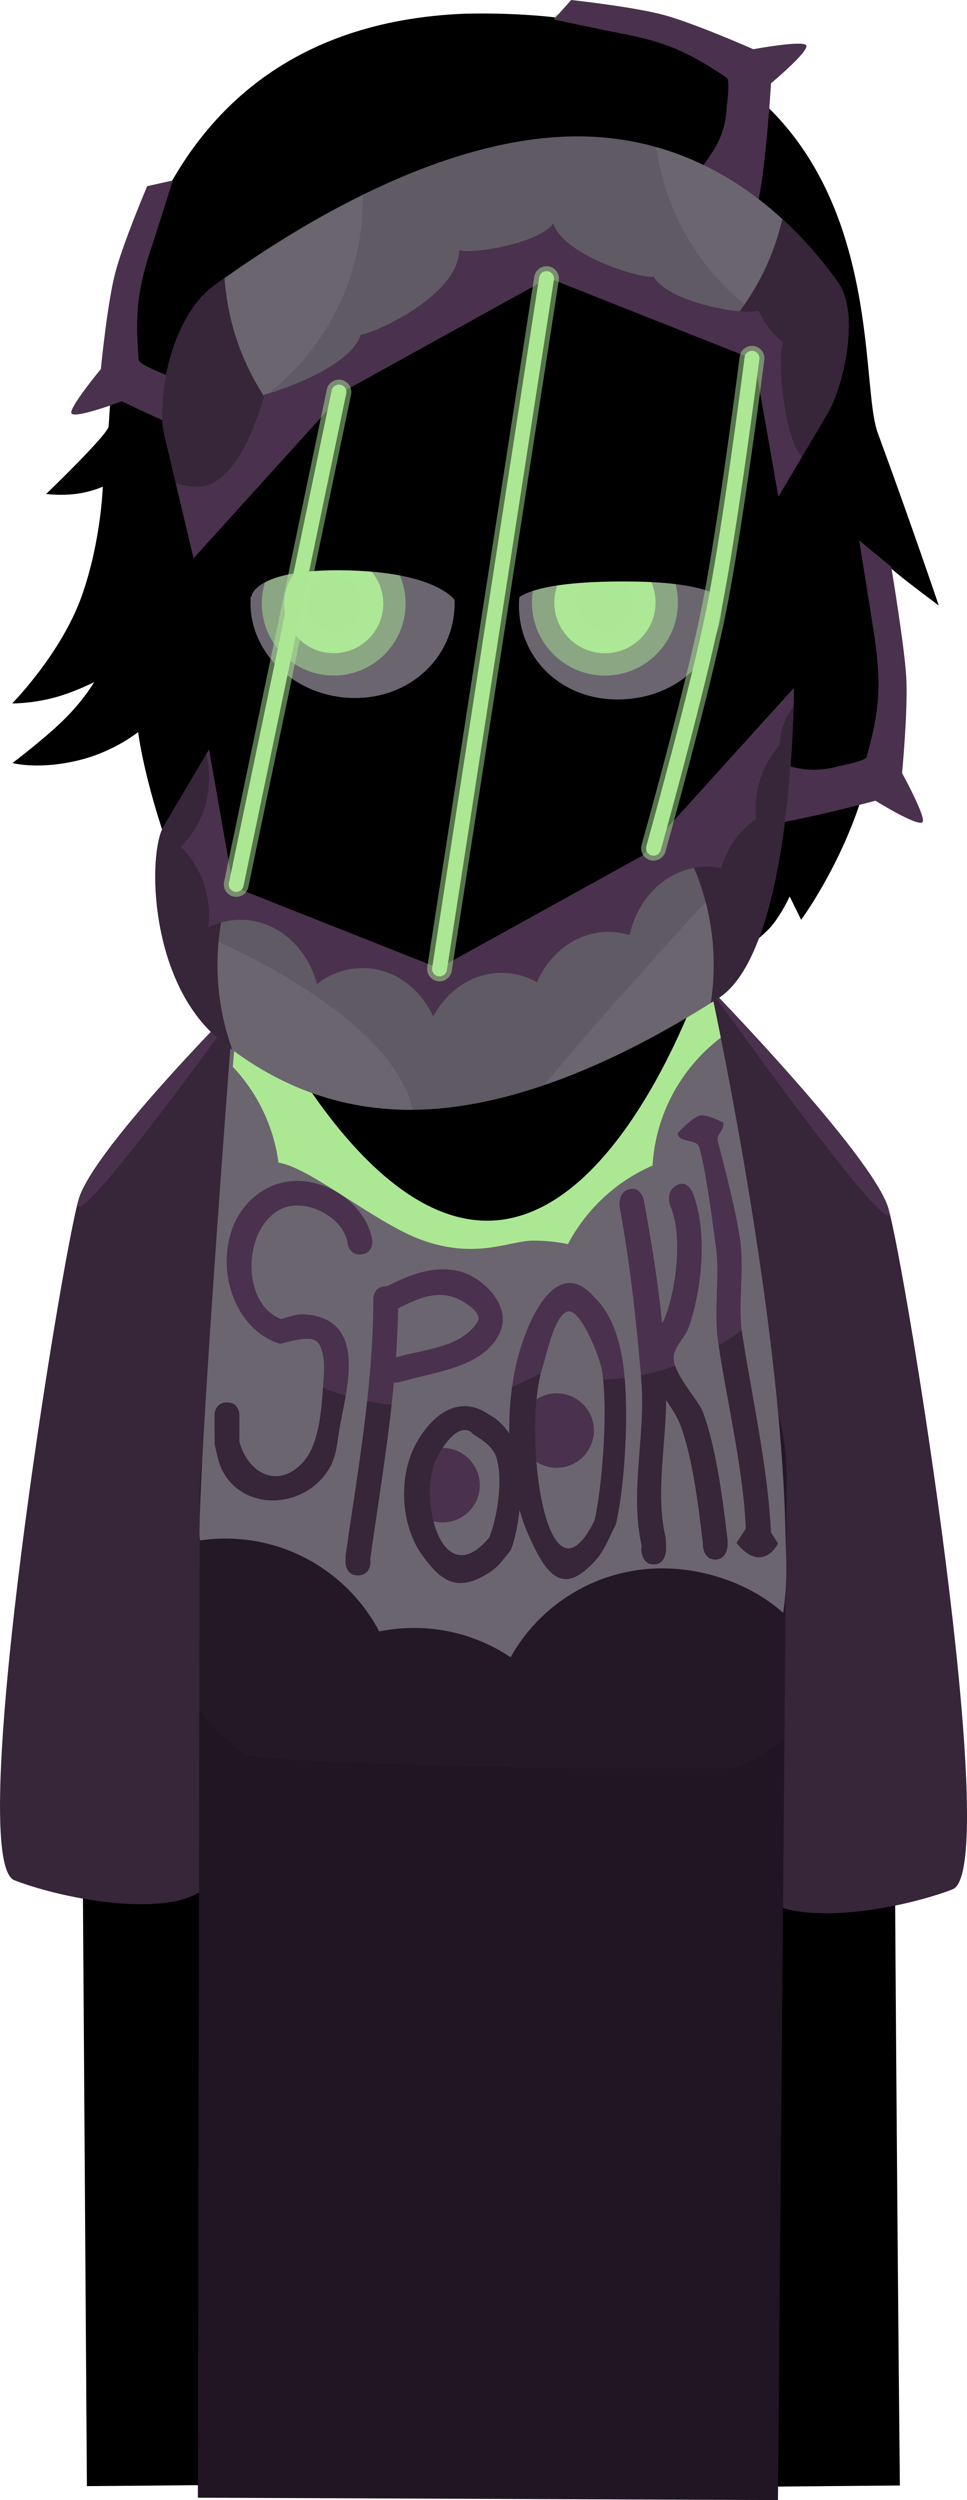 <svg version="1.1" xmlns="http://www.w3.org/2000/svg" xmlns:xlink="http://www.w3.org/1999/xlink" width="97.437" height="251.708" viewBox="0,0,97.437,251.708"><g transform="translate(-271.281,-55.097)"><g data-paper-data="{&quot;isPaintingLayer&quot;:true}" fill-rule="nonzero" stroke-linejoin="miter" stroke-miterlimit="10" stroke-dasharray="" stroke-dashoffset="0" style="mix-blend-mode: normal"><g stroke-linecap="butt"><path d="M281.03,304.392c0,0 -0.635,-94.384 -0.793,-118.012c-0.032,-4.779 6.819,-7.444 15.605,-16.43c1.597,-1.634 -0.642,-12.315 1.369,-13.703c5.797,-4.003 13.39,-6.738 23.228,-6.787c8.404,-0.042 15.156,2.023 20.542,5.218c0.336,0.199 0.264,10.051 3.215,14.563c5.71,8.731 16.095,15.178 16.093,17.116c-0.077,46.243 0.654,117.986 0.654,117.986l-10.497,0.096l-0.159,-114.843c0,0 0.075,-3.099 -2.816,-3.154c-3.434,-0.065 -2.945,3.116 -2.945,3.116l0.205,114.87l-48.214,0.072l-0.305,-115.233c0,0 0.279,-2.919 -2.886,-2.934c-3.111,-0.015 -2.816,2.909 -2.816,2.909l0.353,115.067z" fill="#000000" stroke="#000000" stroke-width="2"/><path d="M279.216,175.815c1.62,-5.37 17.478,-21.113 17.478,-21.113l-1.526,87.555c0,0 -2.356,3.538 -6.335,4.279c-5.3,0.987 -12.906,-0.87 -16.105,-2.137c-5.101,-2.02 4.804,-62.998 6.489,-68.584z" fill="#37253a" stroke="none" stroke-width="0"/><path d="M367.273,245.31c-3.199,1.267 -10.805,3.124 -16.105,2.137c-3.98,-0.741 -6.335,-4.279 -6.335,-4.279l-2.333,-88.908c0,0 16.665,17.096 18.285,22.466c1.685,5.585 11.59,66.564 6.489,68.584z" data-paper-data="{&quot;index&quot;:null}" fill="#37253a" stroke="none" stroke-width="0"/><path d="M279.216,175.815c1.62,-5.37 17.478,-21.113 17.478,-21.113c0,0 -19.163,26.698 -17.478,21.113z" fill="#4a314d" stroke="none" stroke-width="0"/><path d="M342.499,154.261c0,0 16.665,17.096 18.285,22.466c1.685,5.585 -18.285,-22.466 -18.285,-22.466z" data-paper-data="{&quot;index&quot;:null}" fill="#4a314d" stroke="none" stroke-width="0"/><path d="M291.22,306.564c0,0 0.135,-73.324 0.185,-100.563c0.034,-18.64 13.876,-17.476 29.952,-17.001c16.076,0.475 29.34,-2.666 29.185,15.5c-0.233,27.27 -0.874,102.305 -0.874,102.305z" fill="#241826" stroke="none" stroke-width="0"/><path d="M320.357,178c13.885,0.005 22.066,-25.547 22.066,-25.547c0,0 7.616,33.953 8.016,57.543c0.027,1.588 0.247,4.209 -0.242,7.486c-3.1,-2.787 -7.7,-4.483 -12.196,-4.483c-6.56,0 -12.277,3.609 -15.273,8.95c-2.782,-1.863 -6.128,-2.95 -9.727,-2.95c-1.202,0 -2.375,0.121 -3.509,0.352c-2.931,-5.561 -8.768,-9.352 -15.491,-9.352c-0.87,0 -1.725,0.063 -2.561,0.186c-0.042,-0.249 -0.062,-0.481 -0.061,-0.695c0.059,-9.976 3.734,-57.056 3.734,-57.056c0,0 11.361,25.559 25.246,25.564z" fill="#6b6570" stroke="none" stroke-width="0"/><path d="M295.611,152.436c0,0 10.861,25.559 24.746,25.564c13.885,0.005 22.066,-25.547 22.066,-25.547c0,0 0.606,2.703 1.486,7.115c-3.936,2.997 -6.564,7.624 -6.877,12.875c-3.661,1.591 -6.672,4.397 -8.523,7.909c-1.134,-0.231 -2.307,-0.352 -3.509,-0.352c-2.356,0 -5.761,1.937 -11.285,-0.086c-4.607,-1.687 -11.296,-7.346 -14.37,-7.758c-0.497,-3.713 -2.158,-7.057 -4.605,-9.654c0.511,-5.998 0.872,-10.066 0.872,-10.066z" fill="#ace894" stroke="none" stroke-width="0"/><path d="M294.15,196.3c1.25,0 1.25,1.25 1.25,1.25v1c-0.003,0.549 -0.006,1.098 -0.009,1.647c0.791,3.147 3.858,4.949 6.438,2.108c1.79,-1.971 1.899,-6.08 2.075,-8.644c0.058,-0.851 0.1,-2.81 -0.724,-3.528c-0.73,-0.635 -3.098,0.134 -3.677,0.265c-6.336,-1.972 -7.545,-12.644 -1.101,-15.772c4.182,-2.03 9.701,1.102 10.387,5.346c0,0 0.177,1.237 -1.061,1.414c-1.237,0.177 -1.414,-1.061 -1.414,-1.061c-0.303,-2.634 -4.295,-4.786 -6.813,-3.454c-3.781,2 -3.933,9.46 0.099,11.028c1.24,-0.347 1.762,-0.629 3.125,-0.389c5.791,1.022 3.191,8.265 2.665,12.011c-0.253,1.798 -0.405,3.005 -1.717,4.471c-2.506,2.802 -7.322,3.014 -9.568,-0.161c-0.788,-1.114 -0.868,-2.019 -1.194,-3.331c-0.003,-0.651 -0.006,-1.302 -0.009,-1.953v-1c0,0 0,-1.25 1.25,-1.25z" fill="#4a314d" stroke="none" stroke-width="0.5"/><path d="M311.607,191.648c2.528,-0.722 6.226,-0.926 7.789,-3.476c0.511,-0.835 -1.043,-1.785 -1.487,-2.049c-2.196,-1.304 -4.294,-0.414 -6.399,0.645c0,0 -0.043,0.021 -0.115,0.047c-0.022,1.642 -0.098,3.289 -0.215,4.939zM310.391,184.532c2.178,-1.083 4.449,-1.994 6.962,-1.495c2.424,0.481 5.457,3.388 4.352,6.091c-1.442,3.529 -6.345,4.047 -9.411,4.924l-0.84,0.211c0,0 -0.214,0.053 -0.485,0.026c-0.56,5.947 -1.561,11.908 -2.381,17.738l0.013,0.423c0,0 0,1.25 -1.25,1.25c-1.25,0 -1.25,-1.25 -1.25,-1.25l0.013,-0.777c1.226,-8.466 2.787,-17.25 2.787,-25.823c0,0 0,-1.25 1.25,-1.25c0.042,0 0.082,0.001 0.122,0.004c0.071,-0.048 0.119,-0.072 0.119,-0.072z" fill="#4a314d" stroke="none" stroke-width="0.5"/><path d="M318.786,199.286c-1.361,-0.924 -2.791,1.286 -3.436,2.46c-2.08,3.786 0.315,14.028 5.235,8.151c0.666,-1.595 1.466,-5.508 0.731,-8.024c-0.469,-1.605 -2.511,-2.285 -2.529,-2.587zM322.716,211.203c-1.106,1.332 -1.295,1.813 -2.899,2.661c-2.847,1.504 -4.379,0.02 -5.976,-2.176c-2.154,-2.961 -2.465,-7.787 -0.69,-11.133c1.58,-2.978 4.363,-5.202 7.48,-2.981c0,0 2.085,0.973 2.801,3.831c0.748,2.988 0.111,7.905 -0.716,9.798z" fill="#4a314d" stroke="none" stroke-width="0.5"/><path d="M325.949,192.765c-2.08,6.338 0.315,25.283 5.235,15.446c0.666,-2.67 1.466,-11.022 0.731,-15.233c-0.22,-1.261 -2.006,-5.818 -3.27,-5.851c-1.428,-0.037 -2.354,4.595 -2.696,5.638zM333.316,208.598c-1.106,2.229 -1.295,3.036 -2.899,4.454c-2.847,2.519 -4.379,0.033 -5.976,-3.643c-2.154,-4.958 -2.465,-13.037 -0.69,-18.638c1.58,-4.985 4.363,-8.708 7.48,-4.99c0,0 2.085,1.628 2.801,6.413c0.748,5.001 0.111,13.234 -0.716,16.403z" fill="#4a314d" stroke="none" stroke-width="0.5"/><path d="M343.35,212.111c-1.25,0 -1.25,-1.529 -1.25,-1.529l0.013,-0.028c-0.411,-3.578 -1.041,-8.78 -2.285,-12.022c-0.327,-0.851 -0.877,-1.657 -1.428,-2.485c-0.02,4.48 -1.096,9.537 -0.048,13.871l0.048,1.154c0,0 0,1.529 -1.25,1.529c-1.25,0 -1.25,-1.529 -1.25,-1.529l0.048,-0.314c-1.243,-5.475 0.418,-11.119 -0.044,-16.688c-0.491,-5.923 -1.119,-11.609 -2.175,-17.412c0,0 -0.271,-1.493 0.949,-1.825c1.22,-0.332 1.491,1.161 1.491,1.161c0.732,4.037 1.415,8.173 1.827,12.332c0.157,-0.277 0.3,-0.562 0.407,-0.866c1.041,-2.95 1.672,-8.021 0.428,-10.939c0,0 -0.559,-1.368 0.559,-2.052c1.118,-0.684 1.677,0.684 1.677,0.684c1.525,3.85 0.985,9.631 -0.372,13.53c-0.361,1.037 -1.262,1.745 -1.514,2.83c-0.362,1.558 2.446,4.521 2.891,5.673c1.35,3.503 2.057,9.063 2.515,12.936l0.013,0.461c0,0 0,1.529 -1.25,1.529z" fill="#4a314d" stroke="none" stroke-width="0.5"/><path d="M347.812,211.882c-1.249,0.054 -2.315,-1.454 -2.315,-1.454l0.939,-1.427c-0.264,-6.107 -1.918,-12.863 -2.797,-18.807c-0.466,-3.152 0.197,-6.415 -0.218,-9.523c-0.375,-2.813 -0.967,-7.423 -1.665,-10.034c-0.254,-0.948 -2.071,-0.416 -2.202,-1.435c0,0 1.446,-1.604 2.263,-1.794c0.703,-0.164 2.347,0.722 2.347,0.722c0.1,0.893 -0.754,1.081 -0.539,1.924c0.692,2.71 1.88,7.156 2.257,10.074c0.398,3.088 -0.281,6.3 0.198,9.388c0.948,6.112 2.603,13.547 2.875,19.856l0.715,1.116c0,0 -0.609,1.341 -1.858,1.395z" fill="#4a314d" stroke="none" stroke-width="0.5"/><path d="M323.625,199.125c0,-2.071 1.679,-3.75 3.75,-3.75c2.071,0 3.75,1.679 3.75,3.75c0,2.071 -1.679,3.75 -3.75,3.75c-2.071,0 -3.75,-1.679 -3.75,-3.75z" fill="#4a314d" stroke="none" stroke-width="0.5"/><path d="M312.125,204.625c0,-2.071 1.679,-3.75 3.75,-3.75c2.071,0 3.75,1.679 3.75,3.75c0,2.071 -1.679,3.75 -3.75,3.75c-2.071,0 -3.75,-1.679 -3.75,-3.75z" fill="#4a314d" stroke="none" stroke-width="0.5"/><g fill="#37253a" stroke="none" stroke-width="0.5"><path d="M294.15,196.3c1.25,0 1.25,1.25 1.25,1.25v1c-0.003,0.549 -0.006,1.098 -0.009,1.647c0.791,3.147 3.858,4.949 6.438,2.108c1.542,-1.697 1.836,-4.98 2.001,-7.496c0.744,0.304 1.507,0.573 2.285,0.805c-0.246,1.439 -0.574,2.821 -0.726,3.909c-0.253,1.798 -0.405,3.005 -1.717,4.471c-2.506,2.802 -7.322,3.014 -9.568,-0.161c-0.788,-1.114 -0.868,-2.019 -1.194,-3.331c-0.003,-0.651 -0.006,-1.302 -0.009,-1.953v-1c0,0 0,-1.25 1.25,-1.25z"/><path d="M308.587,212.027l0.013,0.423c0,0 0,1.25 -1.25,1.25c-1.25,0 -1.25,-1.25 -1.25,-1.25l0.013,-0.777c0.738,-5.096 1.597,-10.307 2.165,-15.518c0.807,0.164 1.628,0.288 2.461,0.372c-0.578,5.202 -1.434,10.4 -2.151,15.499z"/><path d="M318.786,199.286c-1.361,-0.924 -2.791,1.286 -3.436,2.46c-2.08,3.786 0.315,14.028 5.235,8.151c0.666,-1.595 1.466,-5.508 0.731,-8.024c-0.469,-1.605 -2.511,-2.285 -2.529,-2.587zM322.716,211.203c-1.106,1.332 -1.295,1.813 -2.899,2.661c-2.847,1.504 -4.379,0.02 -5.976,-2.176c-2.154,-2.961 -2.465,-7.787 -0.69,-11.133c1.58,-2.978 4.363,-5.202 7.48,-2.981c0,0 2.085,0.973 2.801,3.831c0.748,2.988 0.111,7.905 -0.716,9.798z"/><path d="M331.184,208.211c0.615,-2.466 1.345,-9.783 0.873,-14.203c0.729,-0.031 1.45,-0.092 2.162,-0.184c0.428,5.005 -0.161,11.93 -0.903,14.774l-0,-0c-1.106,2.229 -1.295,3.036 -2.899,4.454c-2.847,2.519 -4.379,0.033 -5.976,-3.643c-1.683,-3.874 -2.241,-9.654 -1.558,-14.668c0.919,-0.383 1.81,-0.819 2.669,-1.305c0.064,0.014 0.129,0.028 0.193,0.042c-1.705,6.922 0.691,24.224 5.438,14.733z"/><path d="M343.35,212.111c-1.25,0 -1.25,-1.529 -1.25,-1.529l0.013,-0.028c-0.411,-3.578 -1.041,-8.78 -2.285,-12.022c-0.327,-0.851 -0.877,-1.657 -1.428,-2.485c-0.02,4.48 -1.096,9.537 -0.048,13.871l0.048,1.154c0,0 0,1.529 -1.25,1.529c-1.25,0 -1.25,-1.529 -1.25,-1.529l0.048,-0.314c-1.243,-5.475 0.418,-11.119 -0.044,-16.688c-0.014,-0.171 -0.028,-0.342 -0.043,-0.512c1.181,-0.233 2.333,-0.55 3.448,-0.943c0.558,1.59 2.409,3.654 2.763,4.571c1.35,3.503 2.057,9.063 2.515,12.936l0.013,0.461c0,0 0,1.529 -1.25,1.529z"/><path d="M347.812,211.882c-1.249,0.054 -2.315,-1.454 -2.315,-1.454l0.939,-1.427c-0.258,-5.98 -1.849,-12.582 -2.741,-18.435c0.802,-0.474 1.576,-0.992 2.317,-1.55c0.019,0.166 0.042,0.333 0.068,0.498c0.948,6.112 2.603,13.547 2.875,19.856l0.715,1.116c0,0 -0.609,1.341 -1.858,1.395z"/></g><path d="M291.22,306.564c0,0 0.086,-46.504 0.146,-79.2c1.328,1.616 2.855,3.062 4.543,4.302c-0.02,0.148 0.879,0.292 2.449,0.428c10.011,0.871 47.296,1.445 47.248,0.862c1.675,-0.724 3.254,-1.627 4.715,-2.683c-0.28,32.822 -0.654,76.533 -0.654,76.533z" fill-opacity="0.106" fill="#000000" stroke="none" stroke-width="0"/></g><path d="M275.927,104.835c0,0 6.163,-5.922 6.292,-6.788c0.337,-2.271 -0.168,-40.173 35.968,-41.574c44.636,-0.914 39.015,35.349 41.531,42.19c3.45,9.381 6.157,17.4 6.157,17.4c0,0 -2.767,-2.054 -4.08,-3.134c-1.224,-1.008 -3.801,-3.146 -3.801,-3.146c0,0 3.091,10.348 1.311,20.695c-1.562,9.481 -7.298,17.225 -7.298,17.225l-1.155,-2.347c0,0 -1.023,2.198 -2.16,3.333c-1.137,1.135 -3.439,2.913 -3.439,2.913l-0.092,-3.704c0,0 -21.059,9.076 -29.904,9.11c-7.84,0.031 -20.518,-8.914 -20.518,-8.914l-0.116,2.655c0,0 -3.895,-3.293 -6.181,-9.708c-2.725,-7.646 -3.239,-12.243 -3.239,-12.243c0,0 -2.339,1.899 -5.717,2.774c-4.233,1.097 -6.947,0.345 -6.947,0.345c0,0 3.608,-2.717 5.584,-4.77c1.76,-1.828 2.647,-3.377 2.647,-3.377c0,0 -2.108,1.085 -4.233,1.618c-2.217,0.556 -4.03,0.531 -4.03,0.531c0,0 4.975,-5.037 7.031,-10.874c1.941,-5.511 2.1,-10.957 2.1,-10.957c0,0 -1.362,0.662 -3.33,0.795c-1.248,0.085 -2.378,-0.049 -2.378,-0.049z" fill="#000000" stroke="none" stroke-width="1.5" stroke-linecap="butt"/><path d="M297.223,115.676c0.071,-4.892 4.838,-8.936 10.211,-8.858c5.373,0.078 9.027,4.248 8.956,9.14c-0.071,4.892 -4.124,8.794 -9.497,8.716c-5.373,-0.078 -9.742,-4.107 -9.671,-8.999z" fill="#6b6570" stroke="#6b6570" stroke-width="1.4" stroke-linecap="butt"/><path d="M299.911,115.794c0.04,-2.758 2.309,-4.962 5.067,-4.922c2.758,0.04 4.962,2.309 4.922,5.067c-0.04,2.758 -2.309,4.962 -5.067,4.922c-2.758,-0.04 -4.962,-2.309 -4.922,-5.067z" fill="#ace894" stroke-opacity="0.502" stroke="#ace895" stroke-width="4.5" stroke-linecap="butt"/><path d="M324.28,115.677c0.204,-4.888 4.453,-8.858 9.77,-8.858c5.318,0 9.275,3.966 9.275,8.858c0,4.892 -3.886,9.071 -9.7,9.142c-5.53,0.067 -9.558,-4.037 -9.345,-9.142z" fill="#6b6570" stroke="#6b6570" stroke-width="1.4" stroke-linecap="butt"/><path d="M327.132,115.762c0,-2.818 2.285,-5.103 5.103,-5.103c2.818,0 5.103,2.285 5.103,5.103c0,2.818 -2.285,5.103 -5.103,5.103c-2.818,0 -5.103,-2.285 -5.103,-5.103z" fill="#ace894" stroke-opacity="0.502" stroke="#ace895" stroke-width="4.5" stroke-linecap="butt"/><path d="M296.042,115.144c0,0 0.439,-9.015 10.976,-8.825c9.471,0.166 10.914,9.407 10.914,9.407c0,0 -1.232,-3.499 -11.469,-3.775c-10.48,-0.283 -10.421,3.193 -10.421,3.193z" fill="#000000" stroke="#000000" stroke-width="1.15" stroke-linecap="butt"/><path d="M322.79,115.275c0,0 0.865,-9.458 12.31,-9.103c9.714,0.333 9.922,9.652 9.922,9.652c0,0 0.084,-2.606 -9.811,-2.751c-11.746,-0.172 -12.421,2.202 -12.421,2.202z" fill="#000000" stroke="#000000" stroke-width="1.15" stroke-linecap="butt"/><path d="M327.072,56.838l0.427,-0.416c-0.012,0.172 -0.02,0.344 -0.024,0.518c-0.254,-0.065 -0.403,-0.103 -0.403,-0.103z" fill="#ace894" stroke="none" stroke-width="0.5" stroke-linecap="butt"/><g><path d="M355.666,132.268c0.505,-0.134 2.816,-0.533 2.94,-0.977c1.26,-4.517 1.5,-7.025 0.822,-11.857c-0.125,-0.887 -1.571,-9.926 -1.571,-9.926l3.228,2.656c0,0 1.334,7.993 1.514,11.111c0.185,3.204 -0.421,9.661 -0.421,9.661c0,0 2.48,4.503 2.054,4.941c-0.468,0.483 -4.746,-2.164 -4.746,-2.164c0,0 -11.942,3.225 -13.905,2.539c-2.889,-1.01 -1.286,-4.258 -0.915,-4.962c-0.033,-0.943 0.553,-1.835 1.494,-2.148c0.709,-0.236 1.453,-0.088 2.008,0.33c2.444,0.603 4.22,1.666 7.498,0.797z" data-paper-data="{&quot;index&quot;:null}" fill="#4a314d" stroke="none" stroke-width="0.5" stroke-linecap="butt"/><path d="M287.96,92.839c3.054,1.475 4.999,0.768 7.513,0.64c0.624,-0.306 1.383,-0.309 2.034,0.057c0.864,0.486 1.271,1.472 1.06,2.392c0.231,0.762 1.189,4.255 -1.839,4.699c-2.057,0.302 -13.171,-5.13 -13.171,-5.13c0,0 -4.703,1.787 -5.07,1.225c-0.334,-0.512 2.954,-4.462 2.954,-4.462c0,0 0.63,-6.455 1.419,-9.565c0.768,-3.027 3.252,-8.855 3.252,-8.855l2.584,-0.576c0,0 -1.704,5.413 -1.995,6.261c-1.583,4.616 -1.822,7.124 -1.442,11.798c0.037,0.46 2.23,1.29 2.701,1.517z" data-paper-data="{&quot;index&quot;:null}" fill="#4a314d" stroke="none" stroke-width="0.5" stroke-linecap="butt"/><path d="M344.496,66.019c0.033,-0.522 0.384,-2.84 0.001,-3.098c-3.888,-2.622 -6.191,-3.642 -10.991,-4.525c-0.881,-0.162 -6.435,-1.33 -6.435,-1.33l1.769,-1.97c0,0 6.297,0.69 9.313,1.504c3.098,0.837 9.033,3.451 9.033,3.451c0,0 5.055,-0.931 5.337,-0.388c0.31,0.596 -3.553,3.82 -3.553,3.82c0,0 -0.712,12.349 -1.983,13.995c-1.871,2.422 -4.447,-0.125 -4.997,-0.7c-0.905,-0.267 -1.566,-1.104 -1.566,-2.096c0,-0.747 0.375,-1.407 0.947,-1.801c1.344,-2.129 2.913,-3.478 3.124,-6.863z" fill="#4a314d" stroke="none" stroke-width="0.5" stroke-linecap="butt"/><path d="M294.765,144.372l20.738,8.211l20.457,-11.301l15.31,-16.907c0,0 0.017,26.329 -7.586,31.208c-8.474,5.437 -20.015,11.199 -30.934,11.252c-8.229,0.04 -14.624,-3.169 -19.344,-7.052c-7.161,-5.892 -7.233,-18.791 -5.648,-21.467c1.547,-2.611 4.583,-7.739 4.583,-7.739z" data-paper-data="{&quot;index&quot;:null}" fill="#6b6570" stroke="#000000" stroke-width="0" stroke-linecap="round"/><path d="M294.765,144.372l20.738,8.211l20.457,-11.301l15.31,-16.907c0,0 0.004,6.358 -0.894,13.404c-1.108,0.034 -24.195,26.024 -24.163,26.537c-4.384,1.506 -8.914,2.48 -13.343,2.519c-2.542,-11.111 -25.212,-19.39 -25.628,-19.37c-0.632,-4.144 -0.253,-7.85 0.516,-9.149c1.547,-2.611 4.583,-7.739 4.583,-7.739z" data-paper-data="{&quot;index&quot;:null}" fill-opacity="0.106" fill="#000000" stroke="#000000" stroke-width="0" stroke-linecap="round"/><path d="M347.292,91.291l-20.738,-8.211l-20.457,11.301l-15.31,16.907c0,0 -2.049,-8.634 -2.961,-12.481c-0.785,-3.308 0.572,-11.714 5.045,-14.964c8.421,-6.118 22.906,-14.948 36.437,-15.015c13.507,-0.066 22.072,8.621 26.398,14.675c2.309,3.232 0.485,10.651 -1.037,13.221c-1.606,2.712 -4.952,8.361 -4.952,8.361z" data-paper-data="{&quot;index&quot;:null}" fill="#6b6570" stroke="#000000" stroke-width="0" stroke-linecap="round"/><path d="M347.292,91.291l-20.738,-8.211l-20.457,11.301l-15.31,16.907c0,0 -1.805,-7.608 -2.781,-11.723c11.326,-2.382 19.829,-12.43 19.829,-24.464c0,-0.13 -0.001,-0.261 -0.003,-0.39c6.714,-3.299 14.232,-5.846 21.476,-5.882c2.93,-0.014 5.627,0.383 8.099,1.076c1.431,10.307 9.146,18.604 19.151,20.898c-0.387,2.421 -1.172,4.711 -1.89,5.923c-1.606,2.712 -4.952,8.361 -4.952,8.361z" data-paper-data="{&quot;index&quot;:null}" fill-opacity="0.106" fill="#000000" stroke="#000000" stroke-width="0" stroke-linecap="round"/><path d="M290.786,111.288c0,0 -2.049,-8.634 -2.961,-12.481c-0.785,-3.308 0.572,-11.714 5.045,-14.964c0.337,-0.245 0.684,-0.494 1.04,-0.747c0.436,6.399 3.28,12.136 7.633,16.313z" data-paper-data="{&quot;index&quot;:null}" fill="#37253a" stroke="#000000" stroke-width="0" stroke-linecap="butt"/><path d="M347.292,91.291l-4.276,-1.693c3.466,-3.314 5.981,-7.615 7.092,-12.452c2.331,2.136 4.188,4.386 5.596,6.357c2.309,3.232 0.485,10.651 -1.037,13.221c-1.606,2.712 -4.952,8.361 -4.952,8.361z" data-paper-data="{&quot;index&quot;:null}" fill="#37253a" stroke="#000000" stroke-width="0" stroke-linecap="butt"/><path d="M347.292,91.291l-20.738,-8.211l-20.457,11.301l-15.31,16.907l-1.79,-7.543c0.7,0.225 1.44,0.345 2.204,0.345c4.439,0 6.703,-9.206 6.702,-9.279c0.265,0.03 8.643,-2.498 9.735,-6.04c0.607,0.165 9.786,-3.641 9.927,-8.503c0.975,0.474 7.993,-0.595 9.466,-2.675c1.151,3.415 9.306,5.67 10.123,5.355c1.408,2.622 9.437,4.019 10.533,3.389c0.599,1.294 1.467,2.404 2.52,3.237c-0.671,1.323 0.092,9.833 1.889,11.494l-2.38,4.019z" data-paper-data="{&quot;index&quot;:null}" fill="#4a314d" stroke="#000000" stroke-width="0" stroke-linecap="butt"/><path d="M351.271,124.375c0,0 0.017,26.329 -7.586,31.208c-0.258,0.165 -0.518,0.331 -0.782,0.497c0.193,-1.25 0.292,-2.531 0.292,-3.835c0,-5.242 -1.613,-10.107 -4.37,-14.126z" data-paper-data="{&quot;index&quot;:null}" fill="#37253a" stroke="#000000" stroke-width="0" stroke-linecap="butt"/><path d="M293.407,159.783c-7.161,-5.892 -7.233,-18.791 -5.648,-21.467c1.547,-2.611 4.583,-7.739 4.583,-7.739l2.32,13.209c-0.95,2.642 -1.467,5.49 -1.467,8.458c0,3.003 0.529,5.882 1.5,8.549c-0.443,-0.33 -0.872,-0.668 -1.289,-1.011z" data-paper-data="{&quot;index&quot;:null}" fill="#37253a" stroke="#000000" stroke-width="0" stroke-linecap="butt"/><path d="M294.765,144.372l20.738,8.211l20.457,-11.301l15.31,-16.907l-0.006,1.778c-0.925,1.325 -1.278,2.197 -1.429,3.968c-1.487,1.644 -2.409,3.933 -2.409,6.466c0,0.326 0.015,0.647 0.045,0.964c-1.647,1.107 -2.912,2.858 -3.523,4.944c-0.462,-0.093 -0.937,-0.142 -1.423,-0.142c-3.772,0 -6.938,2.929 -7.803,6.879c-0.674,-0.207 -1.384,-0.317 -2.117,-0.317c-3.169,0 -5.909,2.066 -7.218,5.068c-1.074,-0.6 -2.284,-0.937 -3.564,-0.937c-2.922,0 -5.481,1.758 -6.887,4.386c-1.341,-2.896 -4.031,-4.872 -7.13,-4.872c-1.704,0 -3.285,0.598 -4.585,1.618c-0.986,-3.746 -4.063,-6.478 -7.707,-6.478c-1.155,0 -2.253,0.274 -3.245,0.769c0.045,-0.389 0.069,-0.786 0.069,-1.189c0,-2.778 -1.11,-5.264 -2.858,-6.926c1.748,-1.661 2.858,-4.148 2.858,-6.926c0,-0.821 -0.097,-1.616 -0.279,-2.373l0.283,-0.479z" data-paper-data="{&quot;index&quot;:null}" fill="#4a314d" stroke="#000000" stroke-width="0" stroke-linecap="butt"/></g><g fill="none" stroke-linecap="round"><g stroke-opacity="0.502" stroke="#ace895" stroke-width="2.5"><path d="M326.351,83.146c0,0 -3.641,23.467 -5.447,35.11c-1.788,11.523 -5.335,34.391 -5.335,34.391"/><path d="M347.053,91.166c0,0 -2.175,17.034 -3.852,25.37c-1.629,8.101 -6.068,23.961 -6.068,23.961"/><path d="M295.082,144.142c0,0 3.653,-17.493 5.416,-25.938c1.683,-8.062 4.935,-23.636 4.935,-23.636"/></g><g stroke="#ace894" stroke-width="1.5"><path d="M326.351,83.146c0,0 -3.641,23.467 -5.447,35.11c-1.788,11.523 -5.335,34.391 -5.335,34.391"/><path d="M347.053,91.166c0,0 -2.175,17.034 -3.852,25.37c-1.629,8.101 -6.068,23.961 -6.068,23.961"/><path d="M295.082,144.142c0,0 3.653,-17.493 5.416,-25.938c1.683,-8.062 4.935,-23.636 4.935,-23.636"/></g></g></g></g></svg>